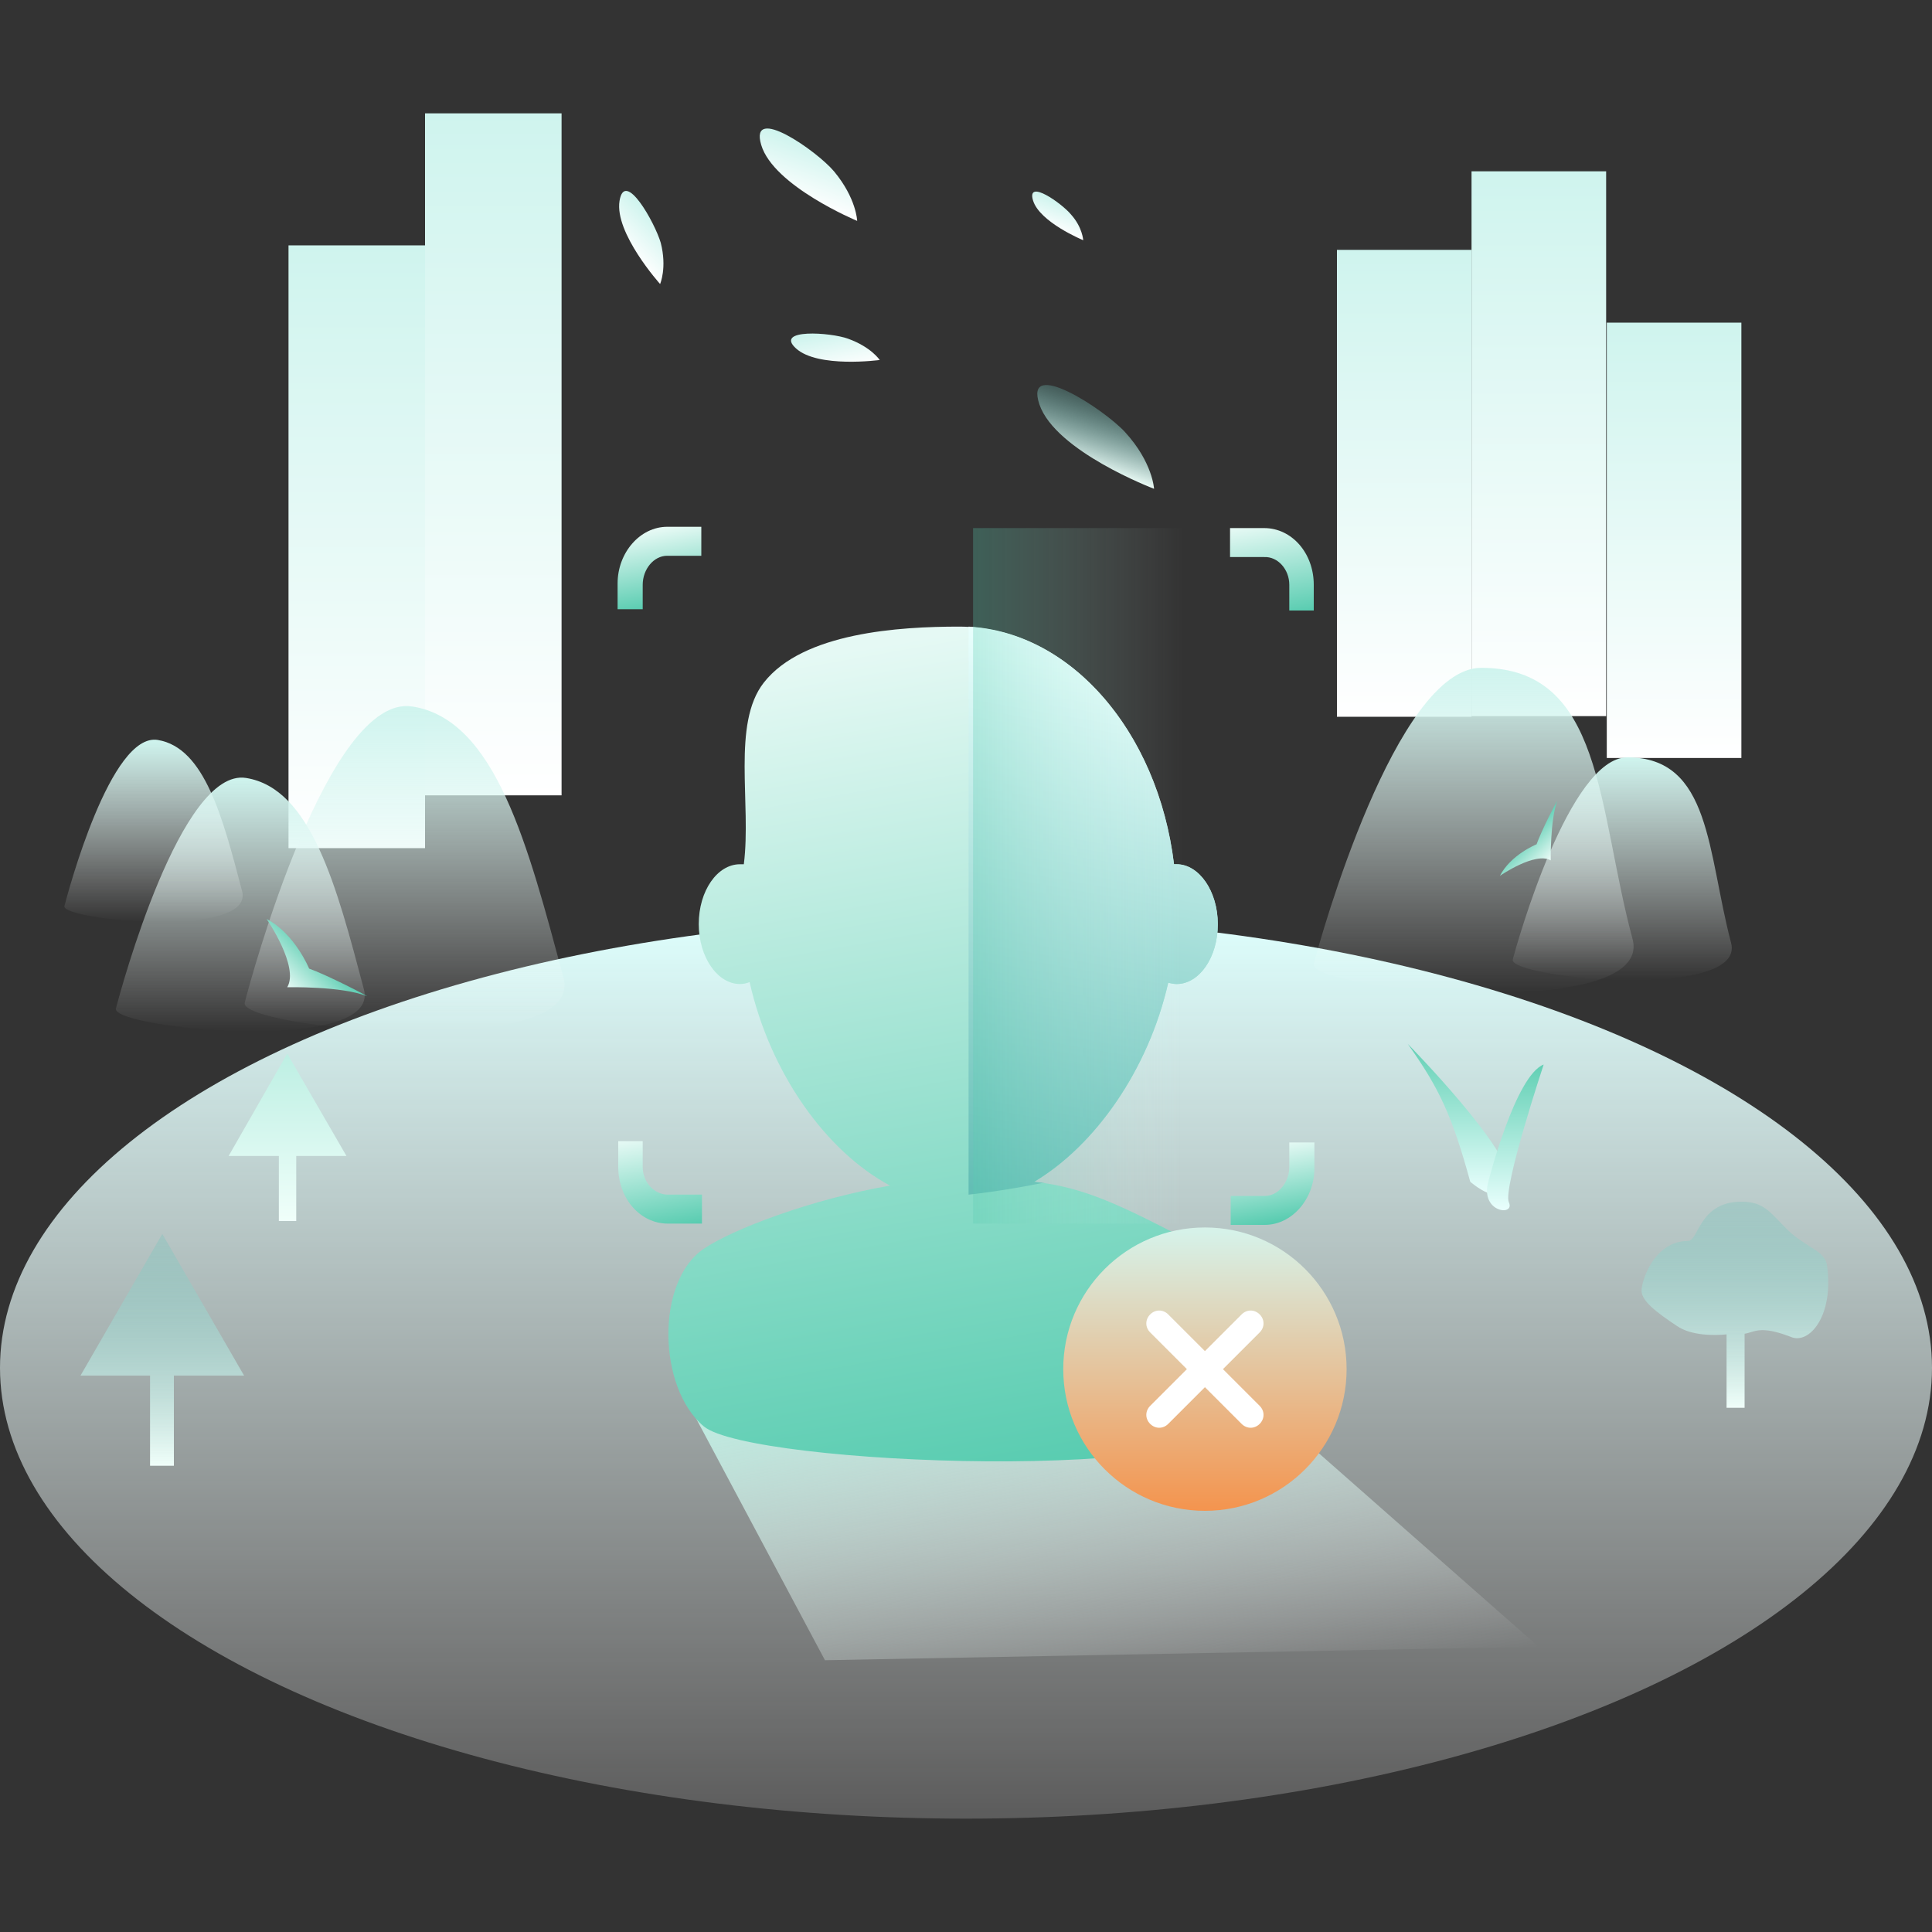 <svg xml:space="preserve" style="enable-background:new 0 0 300 300;" viewBox="0 0 300 300" y="0px" x="0px" xmlns:xlink="http://www.w3.org/1999/xlink" xmlns="http://www.w3.org/2000/svg" id="图层_1" version="1.1">
<rect x="0" y="0" width="300" height="300" fill="#333333" stroke="none"/>
<style type="text/css">
	.st0{fill:url(#SVGID_1_);}
	.st1{fill:url(#SVGID_2_);}
	.st2{fill:url(#SVGID_3_);}
	.st3{fill:url(#SVGID_4_);}
	.st4{fill:url(#SVGID_5_);}
	.st5{fill:url(#SVGID_6_);}
	.st6{fill:url(#SVGID_7_);}
	.st7{fill:url(#SVGID_8_);}
	.st8{fill:url(#SVGID_9_);}
	.st9{fill:url(#SVGID_10_);}
	.st10{fill:url(#SVGID_11_);}
	.st11{fill:url(#SVGID_12_);}
	.st12{fill:url(#SVGID_13_);}
	.st13{fill:url(#SVGID_14_);}
	.st14{fill:url(#SVGID_15_);}
	.st15{fill:url(#SVGID_16_);}
	.st16{fill:url(#SVGID_17_);}
	.st17{fill:url(#SVGID_18_);}
	.st18{fill:url(#SVGID_19_);}
	.st19{fill:url(#SVGID_20_);}
	.st20{fill:url(#SVGID_21_);}
	.st21{fill:url(#SVGID_22_);}
	.st22{fill:url(#SVGID_23_);}
	.st23{fill:url(#SVGID_24_);}
	.st24{fill:url(#SVGID_25_);}
	.st25{fill:url(#SVGID_26_);}
	.st26{fill:url(#SVGID_27_);}
	.st27{fill:url(#SVGID_28_);}
	.st28{fill:url(#SVGID_29_);}
	.st29{fill:url(#SVGID_30_);}
	.st30{opacity:0.29;fill:url(#SVGID_31_);enable-background:new    ;}
	.st31{fill:url(#SVGID_32_);}
	.st32{fill:#FFFFFF;}
</style>
<g>
	<g>
		
			<linearGradient gradientTransform="matrix(1 0 0 1 0 -390)" y2="428.1" x2="55.4" y1="521.7" x1="55.4" gradientUnits="userSpaceOnUse" id="SVGID_1_">
			<stop style="stop-color:#FFFFFF" offset="0"></stop>
			<stop style="stop-color:#CFF4EE" offset="1"></stop>
		</linearGradient>
		<rect height="93.6" width="21.2" class="st0" y="38.1" x="44.8"></rect>
		
			<linearGradient gradientTransform="matrix(1 0 0 1 0 -390)" y2="407.6" x2="76.6" y1="513.5" x1="76.6" gradientUnits="userSpaceOnUse" id="SVGID_2_">
			<stop style="stop-color:#FFFFFF" offset="0"></stop>
			<stop style="stop-color:#CFF4EE" offset="1"></stop>
		</linearGradient>
		<rect height="105.9" width="21.2" class="st1" y="17.6" x="66"></rect>
	</g>
	<g>
		
			<linearGradient gradientTransform="matrix(1 0 0 1 0 -390)" y2="428.8" x2="218.05" y1="501.3" x1="218.05" gradientUnits="userSpaceOnUse" id="SVGID_3_">
			<stop style="stop-color:#FFFFFF" offset="0"></stop>
			<stop style="stop-color:#CFF4EE" offset="1"></stop>
		</linearGradient>
		<rect height="72.5" width="20.9" class="st2" y="38.8" x="207.6"></rect>
		
			<linearGradient gradientTransform="matrix(1 0 0 1 0 -390)" y2="416.6" x2="238.95" y1="501.2" x1="238.95" gradientUnits="userSpaceOnUse" id="SVGID_4_">
			<stop style="stop-color:#FFFFFF" offset="0"></stop>
			<stop style="stop-color:#CFF4EE" offset="1"></stop>
		</linearGradient>
		<rect height="84.6" width="20.9" class="st3" y="26.6" x="228.5"></rect>
		
			<linearGradient gradientTransform="matrix(1 0 0 1 0 -390)" y2="440.1" x2="259.95" y1="507.7" x1="259.95" gradientUnits="userSpaceOnUse" id="SVGID_5_">
			<stop style="stop-color:#FFFFFF" offset="0"></stop>
			<stop style="stop-color:#CFF4EE" offset="1"></stop>
		</linearGradient>
		<rect height="67.6" width="20.9" class="st4" y="50.1" x="249.5"></rect>
	</g>
	
		<linearGradient gradientTransform="matrix(1 0 0 1 0 -390)" y2="532.4" x2="150" y1="672.4" x1="150" gradientUnits="userSpaceOnUse" id="SVGID_6_">
		<stop style="stop-color:#FFFFFF;stop-opacity:0.2" offset="0"></stop>
		<stop style="stop-color:#DEFFFD" offset="1"></stop>
	</linearGradient>
	<ellipse ry="70" rx="150" cy="212.4" cx="150" class="st5"></ellipse>
	
		<linearGradient gradientTransform="matrix(1 0 0 1 0 -390)" y2="581.6" x2="25.2" y1="617.6" x1="25.2" gradientUnits="userSpaceOnUse" id="SVGID_7_">
		<stop style="stop-color:#F0FFFA" offset="0"></stop>
		<stop style="stop-color:#72C2BA;stop-opacity:0.3" offset="1"></stop>
	</linearGradient>
	<polygon points="25.2,191.6 12.5,213.6 23.3,213.6 23.3,227.6 27,227.6 27,213.6 37.9,213.6" class="st6"></polygon>
	
		<linearGradient gradientTransform="matrix(1 0 0 1 0 -390)" y2="553.6" x2="44.65" y1="579.6" x1="44.65" gradientUnits="userSpaceOnUse" id="SVGID_8_">
		<stop style="stop-color:#F0FFFA" offset="0"></stop>
		<stop style="stop-color:#BDEFE3" offset="1"></stop>
	</linearGradient>
	<polygon points="44.6,163.6 35.5,179.5 43.3,179.5 43.3,189.6 46,189.6 46,179.5 53.8,179.5" class="st7"></polygon>
	
		<linearGradient gradientTransform="matrix(1 0 0 1 0 -390)" y2="596.177" x2="167.283" y1="656.482" x1="177.917" gradientUnits="userSpaceOnUse" id="SVGID_9_">
		<stop style="stop-color:#FFFFFF;stop-opacity:0" offset="0"></stop>
		<stop style="stop-color:#BDEFE3" offset="1"></stop>
	</linearGradient>
	<polygon points="106.3,216.9 128.1,257.8 238.9,255.7 193.6,215.8" class="st8"></polygon>
	<g>
		
			<linearGradient gradientTransform="matrix(1 0 0 1 0 -390)" y2="507.675" x2="251.903" y1="542.169" x1="251.903" gradientUnits="userSpaceOnUse" id="SVGID_10_">
			<stop style="stop-color:#FFFFFF;stop-opacity:0" offset="0"></stop>
			<stop style="stop-color:#CFF4EE" offset="1"></stop>
		</linearGradient>
		<path d="M268.8,146.4c-3.7-14-3.1-28.8-16.1-28.8c-9,0-17.1,28.7-17.8,31.4C234.3,151.9,271.2,155.4,268.8,146.4z" class="st9"></path>
		
			<linearGradient gradientTransform="matrix(1 0 0 1 0 -390)" y2="493.7" x2="228.825" y1="544.172" x1="228.825" gradientUnits="userSpaceOnUse" id="SVGID_11_">
			<stop style="stop-color:#FFFFFF;stop-opacity:0" offset="0"></stop>
			<stop style="stop-color:#CFF4EE" offset="1"></stop>
		</linearGradient>
		<path d="M253.5,145.8c-5.5-20.4-4.5-42.1-23.5-42.1c-13.2,0-25,42-26,46S257,158.9,253.5,145.8z" class="st10"></path>
	</g>
	<g>
		
			<linearGradient gradientTransform="matrix(1 0 0 1 0 -390)" y2="510.746" x2="37.311" y1="550.135" x1="37.311" gradientUnits="userSpaceOnUse" id="SVGID_12_">
			<stop style="stop-color:#FFFFFF;stop-opacity:0" offset="0"></stop>
			<stop style="stop-color:#CFF4EE" offset="1"></stop>
		</linearGradient>
		<path d="M56.5,153.6c-4.2-15.9-8.2-31.2-18.3-32.8c-10.1-1.6-19.4,32.7-20.2,35.8C17.2,159.7,59.3,163.9,56.5,153.6z" class="st11"></path>
		
			<linearGradient gradientTransform="matrix(1 0 0 1 0 -390)" y2="505.002" x2="23.84" y1="533.153" x1="23.84" gradientUnits="userSpaceOnUse" id="SVGID_13_">
			<stop style="stop-color:#FFFFFF;stop-opacity:0" offset="0"></stop>
			<stop style="stop-color:#CFF4EE" offset="1"></stop>
		</linearGradient>
		<path d="M37.6,138.4c-3-11.4-5.8-22.3-13.1-23.5S10.6,138.4,10,140.7C9.5,142.9,39.5,145.8,37.6,138.4z" class="st12"></path>
		
			<linearGradient gradientTransform="matrix(1 0 0 1 0 -390)" y2="499.634" x2="62.825" y1="550.172" x1="62.825" gradientUnits="userSpaceOnUse" id="SVGID_14_">
			<stop style="stop-color:#FFFFFF;stop-opacity:0" offset="0"></stop>
			<stop style="stop-color:#CFF4EE" offset="1"></stop>
		</linearGradient>
		<path d="M87.5,151.8C82,131.4,77,111.7,64,109.7s-25,42-26,46S91,164.9,87.5,151.8z" class="st13"></path>
	</g>
	
		<linearGradient gradientTransform="matrix(1 0 0 1 0 -390)" y2="576.6" x2="269.395" y1="608.6" x1="269.395" gradientUnits="userSpaceOnUse" id="SVGID_15_">
		<stop style="stop-color:#F0FFFA" offset="0"></stop>
		<stop style="stop-color:#72C2BA;stop-opacity:0.3" offset="1"></stop>
	</linearGradient>
	<path d="M283.7,196.5c-0.3-2.3-3.3-2.8-6.1-5.5c-2.8-2.8-3.7-4.4-7.2-4.4c-6.6,0-6.6,6.1-8.3,6.1
		c-5.2,0-7.2,6.1-7.2,7.7s2.2,3.3,5.5,5.5c2.2,1.5,5.7,1.5,7.7,1.3v11.4h2.8v-11.5c1.5-0.2,2.3-1.4,7.2,0.5
		C280.9,208.8,284.8,204.4,283.7,196.5z" class="st14"></path>
	
		<linearGradient gradientTransform="matrix(0.701 0.713 -0.713 0.701 -733.073 995.238)" y2="-1269.361" x2="-99.355" y1="-1262.638" x1="-99.355" gradientUnits="userSpaceOnUse" id="SVGID_16_">
		<stop style="stop-color:#FFFFFF" offset="0"></stop>
		<stop style="stop-color:#CFF4EE" offset="1"></stop>
	</linearGradient>
	<path d="M102.5,44.1c0,0-7.1-7.9-6.3-12.9s5.5,3.4,6.4,6.5C103.6,41.6,102.5,44.1,102.5,44.1z" class="st15"></path>
	
		<linearGradient gradientTransform="matrix(0.939 0.343 -0.343 0.939 -171.528 269.256)" y2="-334.055" x2="196.179" y1="-325.125" x1="196.179" gradientUnits="userSpaceOnUse" id="SVGID_17_">
		<stop style="stop-color:#FFFFFF" offset="0"></stop>
		<stop style="stop-color:#CFF4EE" offset="1"></stop>
	</linearGradient>
	<path d="M133.1,34.3c0,0-13-5.4-14.9-11.8s8.6,0.9,11.3,4.1C133,30.8,133.1,34.3,133.1,34.3z" class="st16"></path>
	
		<linearGradient gradientTransform="matrix(0.939 0.343 -0.343 0.939 -171.528 269.256)" y2="-339.06" x2="234.656" y1="-334.398" x1="234.656" gradientUnits="userSpaceOnUse" id="SVGID_18_">
		<stop style="stop-color:#FFFFFF" offset="0"></stop>
		<stop style="stop-color:#CFF4EE" offset="1"></stop>
	</linearGradient>
	<path d="M168.2,37.3c0,0-6.8-2.8-7.8-6.2s4.5,0.5,5.9,2.2C168.1,35.3,168.2,37.3,168.2,37.3z" class="st17"></path>
	
		<linearGradient gradientTransform="matrix(0.983 -0.186 0.186 0.983 1.602 -752.04)" y2="812.815" x2="-24.453" y1="818.965" x1="-24.453" gradientUnits="userSpaceOnUse" id="SVGID_19_">
		<stop style="stop-color:#FFFFFF" offset="0"></stop>
		<stop style="stop-color:#CFF4EE" offset="1"></stop>
	</linearGradient>
	<path d="M136.6,55.9c0,0-9.6,1.3-13-1.8s5.4-2.5,8.1-1.5C135.3,53.9,136.6,55.9,136.6,55.9z" class="st18"></path>
	
		<linearGradient gradientTransform="matrix(0.951 0.308 -0.308 0.951 -133.672 187.565)" y2="-212.947" x2="252.351" y1="-202.547" x1="252.351" gradientUnits="userSpaceOnUse" id="SVGID_20_">
		<stop style="stop-color:#F0FFFA" offset="0"></stop>
		<stop style="stop-color:#72C2BA;stop-opacity:0.3" offset="1"></stop>
	</linearGradient>
	<path d="M179.2,75.9c0,0-15.3-5.8-17.8-13.1c-2.5-7.4,10,0.7,13.3,4.3C179,71.8,179.2,75.9,179.2,75.9z" class="st19"></path>
	
		<linearGradient gradientTransform="matrix(0.707 0.707 0.707 -0.707 -539.429 856.258)" y2="910.079" x2="-84.096" y1="917.881" x1="-84.096" gradientUnits="userSpaceOnUse" id="SVGID_21_">
		<stop style="stop-color:#58CCB0" offset="0"></stop>
		<stop style="stop-color:#E5F9F4" offset="0.985"></stop>
	</linearGradient>
	<path d="M48,150.4c0,0-2.2-5.4-6.6-7.7c0,0,5.1,7.4,3.2,10.6c0,0,8.5-0.2,12.4,1.4C57,154.6,50.8,151.4,48,150.4z" class="st20"></path>
	
		<linearGradient gradientTransform="matrix(0.707 -0.707 -0.707 -0.707 -357.125 -1304.732)" y2="-1439.793" x2="-594.299" y1="-1433.992" x1="-594.299" gradientUnits="userSpaceOnUse" id="SVGID_22_">
		<stop style="stop-color:#58CCB0" offset="0"></stop>
		<stop style="stop-color:#E5F9F4" offset="0.985"></stop>
	</linearGradient>
	<path d="M238.6,131.1c0,0-4,1.6-5.7,4.9c0,0,5.5-3.8,7.9-2.4c0,0-0.1-6.3,1-9.2C241.7,124.4,239.3,129.1,238.6,131.1z" class="st21"></path>
	<g>
		
			<linearGradient gradientTransform="matrix(1 0 0 -1 0 -270)" y2="-432.055" x2="226.464" y1="-455.544" x1="226.464" gradientUnits="userSpaceOnUse" id="SVGID_23_">
			<stop style="stop-color:#E9FFFD" offset="0"></stop>
			<stop style="stop-color:#63D0B5" offset="0.985"></stop>
		</linearGradient>
		<path d="M228.3,183.5c-2.8-10.2-4.8-14.5-9.7-21.4c0,0,16.5,16.8,15.7,21.4C233.5,188.1,228.3,183.5,228.3,183.5z" class="st22"></path>
		
			<linearGradient gradientTransform="matrix(1 0 0 -1 0 -270)" y2="-435.307" x2="235.3" y1="-457.872" x1="235.3" gradientUnits="userSpaceOnUse" id="SVGID_24_">
			<stop style="stop-color:#E9FFFD" offset="0"></stop>
			<stop style="stop-color:#63D0B5" offset="0.985"></stop>
		</linearGradient>
		<path d="M231.1,183.5c0,0,4.2-16.5,8.6-18.2c0,0-6.4,19.3-5.4,21.4C235.3,188.9,229.8,188.3,231.1,183.5z" class="st23"></path>
	</g>
	
		<linearGradient gradientTransform="matrix(1 0 0 -1 0 300)" y2="201.252" x2="132.85" y1="70.019" x1="155.99" gradientUnits="userSpaceOnUse" id="SVGID_25_">
		<stop style="stop-color:#58CCB0" offset="0"></stop>
		<stop style="stop-color:#E5F9F4" offset="0.985"></stop>
	</linearGradient>
	<path d="M186.8,193.8c-12.7-6.7-18.3-9.4-26.2-10.3c9.4-5.6,17.7-17.3,20.8-30.9c0.4,0.1,0.9,0.2,1.3,0.2
		c3.5,0,6.4-4.1,6.4-9.3c0-5.1-2.9-9.3-6.4-9.3c-0.1,0-0.3,0-0.4,0c-2.5-20.9-16.5-36.9-33.4-36.9c-9.2,0-24.2,0.9-30.3,8.7
		c-5,6.4-1.9,18.8-3.1,28.2c-0.2,0-0.4,0-0.6,0c-3.5,0-6.4,4.1-6.4,9.3c0,5.1,2.9,9.3,6.4,9.3c0.5,0,1-0.1,1.5-0.3
		c3.2,14.2,11.9,26.3,21.8,31.6c-12.2,2.1-24.5,6.8-28.9,9.8c-7.5,5-7.2,21.6,0,27.6s81.7,9.1,84.8-2
		C198.4,204.5,196.1,199.1,186.8,193.8z" class="st24"></path>
	
		<linearGradient gradientTransform="matrix(1 0 0 -1 0 300)" y2="112.917" x2="158.098" y1="198.861" x1="173.251" gradientUnits="userSpaceOnUse" id="SVGID_26_">
		<stop style="stop-color:#E9FFFD" offset="0"></stop>
		<stop style="stop-color:#63BEB5" offset="0.985"></stop>
	</linearGradient>
	<path d="M160.6,183.5c9.4-5.6,17.7-17.3,20.8-30.9c0.4,0.1,0.9,0.2,1.3,0.2c3.5,0,6.4-4.1,6.4-9.3
		c0-5.1-2.9-9.3-6.4-9.3c-0.1,0-0.3,0-0.4,0c-2.5-20.3-15.7-36-31.9-36.9v88.2c0,0,5.1-0.5,11.9-1.9
		C161.7,183.7,161.2,183.6,160.6,183.5z" class="st25"></path>
	<g>
		<g>
			<linearGradient y2="81.053" x2="196.241" y1="95.738" x1="198.83" gradientUnits="userSpaceOnUse" id="SVGID_27_">
				<stop style="stop-color:#58CCB0" offset="0"></stop>
				<stop style="stop-color:#E5F9F4" offset="0.985"></stop>
			</linearGradient>
			<path d="M200.2,90.8v4h3.8v-4c0-4.9-3.4-8.8-7.7-8.8H191v4.5h5.3C198.4,86.4,200.2,88.4,200.2,90.8z" class="st26"></path>
			<linearGradient y2="177.771" x2="196.537" y1="189.701" x1="198.64" gradientUnits="userSpaceOnUse" id="SVGID_28_">
				<stop style="stop-color:#58CCB0" offset="0"></stop>
				<stop style="stop-color:#E5F9F4" offset="0.985"></stop>
			</linearGradient>
			<path d="M200.2,177.2v4c0,2.4-1.7,4.5-3.8,4.5h-5.3v4.5h5.3c4.2,0,7.7-4,7.7-8.8v-4h-3.9V177.2z" class="st27"></path>
		</g>
		<g>
			<linearGradient y2="82.25" x2="101.351" y1="94.18" x1="103.454" gradientUnits="userSpaceOnUse" id="SVGID_29_">
				<stop style="stop-color:#58CCB0" offset="0"></stop>
				<stop style="stop-color:#E5F9F4" offset="0.985"></stop>
			</linearGradient>
			<path d="M99.8,94.8v-4c0-2.4,1.7-4.5,3.8-4.5h5.3v-4.5h-5.3c-4.2,0-7.7,4-7.7,8.8v4h3.9
				C99.8,94.6,99.8,94.8,99.8,94.8z" class="st28"></path>
			<linearGradient y2="176.212" x2="101.161" y1="190.897" x1="103.751" gradientUnits="userSpaceOnUse" id="SVGID_30_">
				<stop style="stop-color:#58CCB0" offset="0"></stop>
				<stop style="stop-color:#E5F9F4" offset="0.985"></stop>
			</linearGradient>
			<path d="M99.8,181.2v-4H96v4c0,4.9,3.4,8.8,7.7,8.8h5.3v-4.5h-5.3C101.6,185.5,99.8,183.6,99.8,181.2z" class="st29"></path>
		</g>
	</g>
	
		<linearGradient gradientTransform="matrix(1 0 0 -1 0 300)" y2="164" x2="184.361" y1="164" x1="151.1" gradientUnits="userSpaceOnUse" id="SVGID_31_">
		<stop style="stop-color:#58CCB0" offset="0"></stop>
		<stop style="stop-color:#E5F9F4;stop-opacity:0" offset="0.985"></stop>
	</linearGradient>
	<rect height="108" width="33.3" class="st30" y="82" x="151.1"></rect>
	<g>
		
			<linearGradient gradientTransform="matrix(1 0 0 1 0 -390)" y2="580.6" x2="187.1" y1="624.6" x1="187.1" gradientUnits="userSpaceOnUse" id="SVGID_32_">
			<stop style="stop-color:#F4944E" offset="0"></stop>
			<stop style="stop-color:#D6F2E9" offset="0.985"></stop>
		</linearGradient>
		<circle r="22" cy="212.6" cx="187.1" class="st31"></circle>
		<path d="M189.9,212.6l5.7-5.7c0.8-0.8,0.8-2,0-2.8s-2-0.8-2.8,0l-5.7,5.7l-5.7-5.7c-0.8-0.8-2-0.8-2.8,0
			s-0.8,2,0,2.8l5.7,5.7l-5.7,5.7c-0.8,0.8-0.8,2,0,2.8s2,0.8,2.8,0l5.7-5.7l5.7,5.7c0.8,0.8,2,0.8,2.8,0s0.8-2,0-2.8L189.9,212.6z" class="st32"></path>
	</g>
</g>
</svg>
